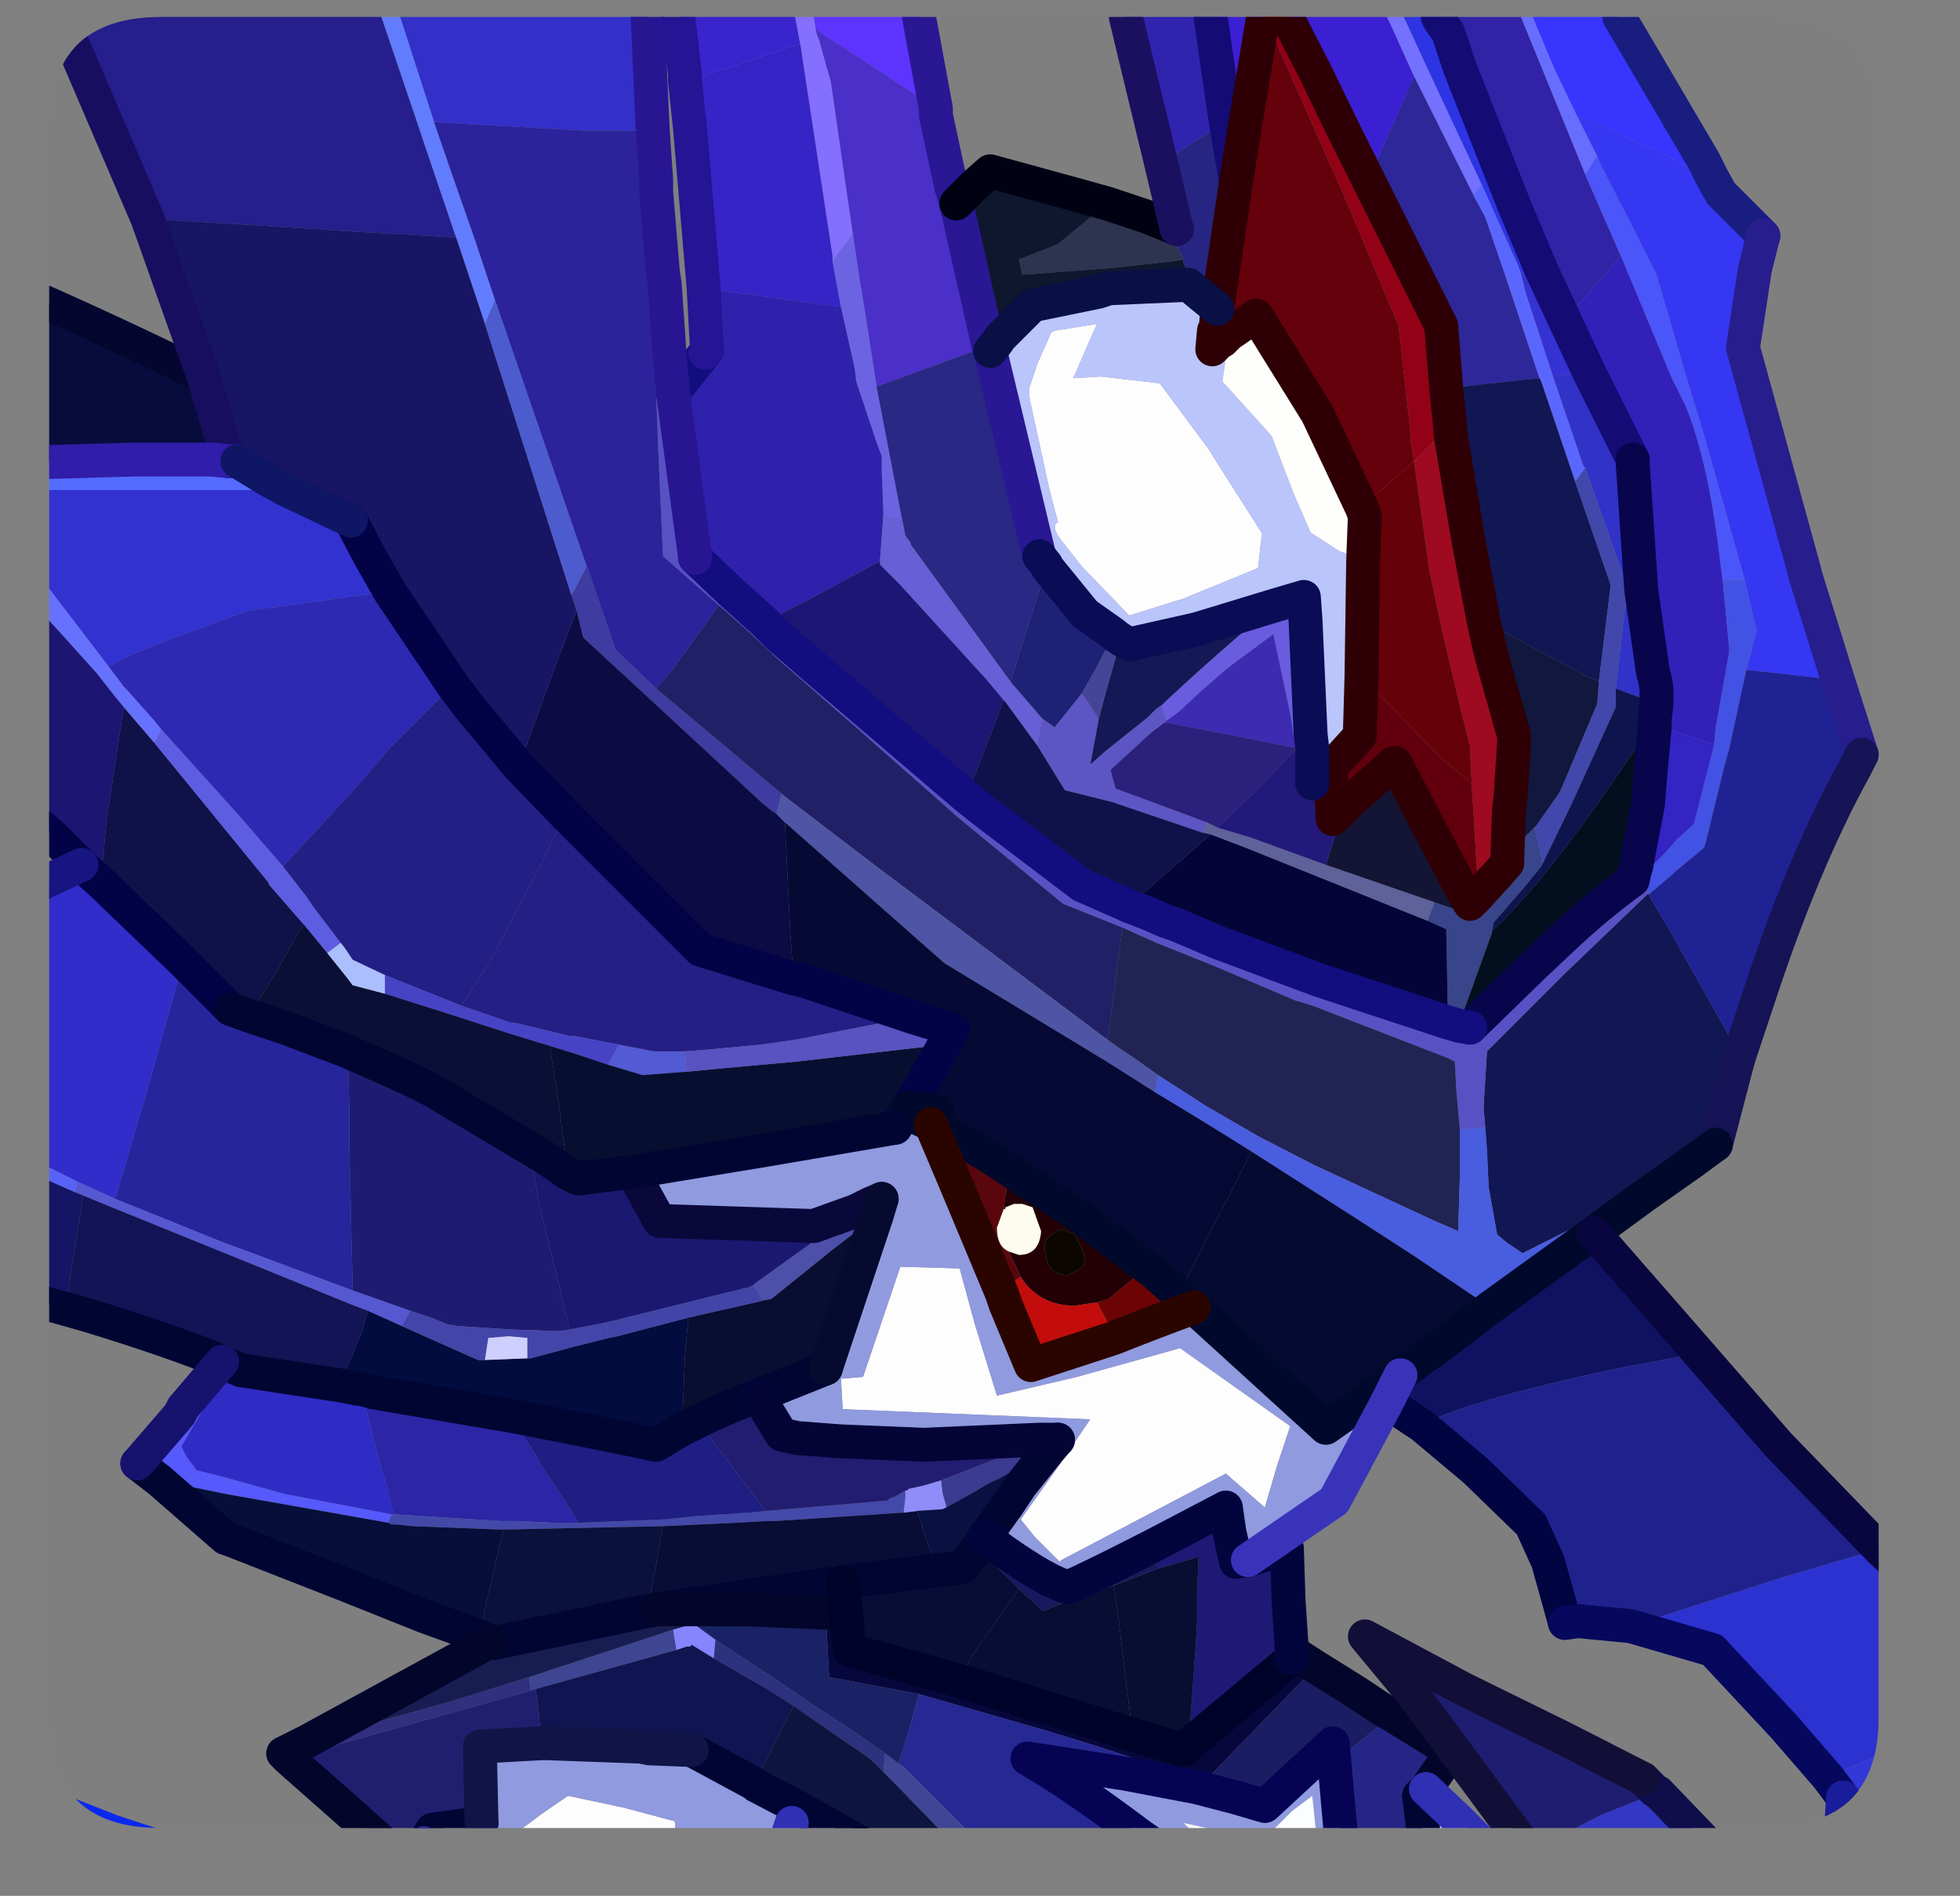 <?xml version="1.0" encoding="UTF-8" standalone="no"?>
<svg xmlns:ffdec="https://www.free-decompiler.com/flash" xmlns:xlink="http://www.w3.org/1999/xlink" ffdec:objectType="frame" height="55.9px" width="57.8px" xmlns="http://www.w3.org/2000/svg">
  <rect width="100%" height="100%" fill="#808080" stroke="none"/>
  <g transform="matrix(1.0, 0.0, 0.0, 1.0, 1.45, 0.5)">
    <clipPath id="clipPath0" transform="matrix(1.0, 0.0, 0.0, 1.0, 0.0, 0.0)">
      <path d="M50.5 0.0 Q53.95 0.0 53.95 3.3 L53.95 50.15 Q53.95 53.4 50.5 53.4 L3.3 53.4 Q0.0 53.4 0.0 50.15 L0.0 3.3 Q0.0 0.0 3.3 0.0 L50.5 0.0" fill="#000000" fill-rule="evenodd" stroke="none"/>
    </clipPath>
    <g clip-path="url(#clipPath0)">
      <use ffdec:characterId="2" height="55.9" transform="matrix(1.0, 0.0, 0.0, 1.0, -1.45, -0.5)" width="57.8" xlink:href="#shape1"/>
    </g>
    <use ffdec:characterId="3" height="53.4" transform="matrix(1.0, 0.0, 0.0, 1.0, 0.0, 0.0)" width="53.95" xlink:href="#shape2"/>
  </g>
  <defs>
    <g id="shape1" transform="matrix(1.0, 0.0, 0.0, 1.0, 1.45, 0.5)">
      <path d="M18.55 54.9 L13.9 54.9 13.9 53.45 14.5 53.0 15.3 52.45 16.95 52.8 18.45 53.2 18.5 53.9 18.55 54.9 M13.35 54.9 L12.1 54.9 12.1 54.65 12.95 54.5 13.15 54.55 13.35 54.9 M31.0 10.6 L32.75 10.8 34.2 12.75 34.35 13.0 35.75 15.2 35.75 15.35 35.65 16.25 33.45 17.15 31.85 17.65 30.45 16.2 29.9 15.5 Q29.5 15.0 29.75 14.9 L29.5 13.95 28.9 11.2 28.9 10.95 29.15 10.2 29.55 9.3 29.65 9.25 30.9 9.05 30.2 10.65 31.0 10.6 M26.85 36.9 L27.3 38.55 27.95 40.65 30.3 40.1 33.35 39.25 36.6 41.55 36.2 42.75 35.85 43.95 34.7 42.95 29.85 45.5 29.8 45.55 29.05 44.8 28.65 44.3 29.75 42.75 30.7 41.35 23.4 41.05 23.35 40.15 24.0 40.1 25.1 36.85 26.85 36.9" fill="#fffeff" fill-rule="evenodd" stroke="none"/>
      <path d="M36.65 48.2 L37.35 48.65 34.0 52.1 Q32.35 51.4 29.3 50.5 L25.65 49.45 23.0 48.95 22.9 47.05 23.25 47.05 23.5 47.05 23.6 48.15 26.8 49.05 27.15 49.15 31.95 50.65 33.45 51.1 33.6 50.95 36.65 48.4 36.65 48.2" fill="#07073d" fill-rule="evenodd" stroke="none"/>
      <path d="M2.2 20.35 L3.1 21.4 6.45 25.5 6.5 25.6 7.5 26.75 6.95 27.7 6.7 28.15 5.9 29.45 5.35 29.25 3.95 27.85 1.5 25.5 1.6 24.7 1.7 23.6 1.75 23.3 2.2 20.35" fill="#101149" fill-rule="evenodd" stroke="none"/>
      <path d="M31.6 18.35 L31.85 18.5 33.85 18.05 36.15 17.35 Q34.45 18.75 32.8 20.3 L32.65 20.4 32.4 20.65 31.15 21.65 30.7 22.05 30.95 20.7 31.15 19.95 31.6 18.35" fill="#141855" fill-rule="evenodd" stroke="none"/>
      <path d="M23.8 35.2 L24.2 35.0 24.55 34.85 24.4 35.35 23.1 36.35 21.3 37.8 21.05 37.85 20.9 37.6 20.75 37.4 20.8 37.35 23.8 35.2" fill="#4c50a9" fill-rule="evenodd" stroke="none"/>
      <path d="M47.45 52.35 L49.9 54.9 44.05 54.9 43.75 54.3 43.65 54.1 45.7 53.05 45.8 53.0 47.45 52.35" fill="#3237c6" fill-rule="evenodd" stroke="none"/>
      <path d="M47.45 52.35 L45.8 53.0 45.7 53.05 43.65 54.1 40.25 49.5 38.8 47.75 41.7 49.3 44.65 50.75 47.0 51.95 47.35 52.3 47.45 52.35" fill="#1f1d71" fill-rule="evenodd" stroke="none"/>
      <path d="M45.55 35.85 L48.65 39.4 46.25 39.85 45.55 40.0 Q41.95 40.8 40.6 41.45 L40.5 41.55 39.45 40.85 39.85 40.05 40.55 39.5 Q40.65 39.45 40.8 39.35 L42.5 38.05 45.55 35.85" fill="#0f1261" fill-rule="evenodd" stroke="none"/>
      <path d="M48.65 39.4 L51.0 42.1 54.0 45.2 53.55 45.3 51.15 46.0 46.65 47.45 45.1 47.3 44.7 47.35 44.2 45.55 43.7 44.45 42.05 42.85 40.5 41.55 40.6 41.45 Q41.95 40.8 45.55 40.0 L46.25 39.85 48.65 39.4" fill="#1f228d" fill-rule="evenodd" stroke="none"/>
      <path d="M54.0 45.2 L55.3 46.4 55.85 46.65 55.85 50.4 54.85 50.85 52.45 51.9 51.15 50.4 49.05 48.15 46.65 47.45 51.15 46.0 53.55 45.3 54.0 45.2" fill="#2c32d0" fill-rule="evenodd" stroke="none"/>
      <path d="M55.85 50.4 L55.85 54.9 52.75 54.9 52.9 52.5 52.45 51.9 54.85 50.85 55.85 50.4" fill="#3238d8" fill-rule="evenodd" stroke="none"/>
      <path d="M40.6 52.25 L41.55 53.15 43.05 54.65 43.1 54.9 40.75 54.9 40.55 53.7 40.4 52.45 40.6 52.25" fill="#c5d1ff" fill-rule="evenodd" stroke="none"/>
      <path d="M39.45 40.85 L37.9 43.75 35.35 45.5 35.0 45.55 34.8 44.65 34.7 43.95 32.6 45.05 Q30.75 46.0 30.05 46.3 29.45 46.15 28.1 45.2 L27.6 44.8 28.25 43.9 28.65 43.3 29.45 42.3 29.75 41.95 29.2 41.95 25.8 42.1 23.35 42.0 22.05 41.9 21.6 41.8 20.9 40.65 22.9 39.85 24.25 35.8 24.4 35.35 24.55 34.85 24.2 35.0 23.8 35.2 22.55 35.65 18.0 35.5 17.2 34.05 21.15 33.4 24.95 32.75 25.25 32.3 26.0 32.65 26.7 34.3 28.1 37.65 28.2 37.95 28.95 39.75 31.25 39.0 31.4 38.95 Q32.4 38.55 33.75 38.05 L37.65 41.6 39.85 40.05 39.45 40.85 M38.2 54.9 L37.5 54.9 37.25 52.45 36.65 52.9 35.8 53.75 34.6 53.5 33.45 53.25 35.2 54.9 34.0 54.9 32.15 53.6 Q30.15 52.1 28.85 51.35 L31.75 51.8 33.85 52.2 35.0 52.5 35.85 52.75 37.85 50.9 37.9 51.45 38.1 53.7 38.1 53.9 38.2 54.9 M25.2 54.9 L21.35 54.9 18.55 54.9 18.5 53.9 18.45 53.2 16.95 52.8 15.3 52.45 14.5 53.0 13.9 53.45 13.9 54.9 13.35 54.9 13.15 54.55 12.95 54.5 12.1 54.65 12.1 54.9 10.85 54.9 10.9 54.75 10.6 54.5 10.95 53.95 11.0 53.95 11.05 53.85 11.3 53.45 12.75 53.25 12.7 51.0 14.5 50.9 14.7 50.9 17.45 51.0 17.7 51.05 18.95 51.1 20.8 52.1 20.85 52.15 22.0 52.75 22.0 52.8 23.0 53.3 23.85 53.8 23.95 53.85 24.3 54.05 24.35 54.1 25.05 54.75 25.2 54.9 M26.85 36.9 L25.1 36.85 24.0 40.1 23.35 40.15 23.4 41.05 30.7 41.35 29.75 42.75 28.65 44.3 29.05 44.8 29.8 45.55 29.85 45.5 34.7 42.95 35.85 43.95 36.2 42.75 36.6 41.55 33.35 39.25 30.3 40.1 27.95 40.65 27.3 38.55 26.85 36.9 M21.35 54.9 L21.8 53.55 21.9 53.25 21.8 53.55 21.35 54.9 M10.9 54.75 L11.05 53.85 10.9 54.75" fill="#909be0" fill-rule="evenodd" stroke="none"/>
      <path d="M14.2 49.35 L14.15 48.95 18.4 47.55 18.5 48.15 14.35 49.3 14.2 49.35" fill="#3e4593" fill-rule="evenodd" stroke="none"/>
      <path d="M7.05 51.35 L6.9 51.2 7.6 50.85 11.9 49.65 14.15 48.95 14.2 49.35 7.05 51.35" fill="#322f80" fill-rule="evenodd" stroke="none"/>
      <path d="M7.6 50.85 L13.0 47.9 13.1 47.95 17.65 47.0 17.95 46.95 18.35 46.95 18.8 46.95 19.3 46.95 19.1 47.45 18.95 47.4 18.4 47.55 14.15 48.95 11.9 49.65 7.6 50.85" fill="#171d51" fill-rule="evenodd" stroke="none"/>
      <path d="M19.65 47.85 L19.1 47.45 19.3 46.95 20.25 46.95 20.5 46.95 22.9 47.05 23.0 48.95 25.65 49.45 25.3 50.7 25.05 51.5 24.65 51.2 23.8 50.6 22.5 49.75 21.55 49.1 19.65 47.85" fill="#192265" fill-rule="evenodd" stroke="none"/>
      <path d="M18.5 48.15 L18.4 47.55 18.95 47.4 19.1 47.45 19.65 47.85 19.6 48.4 18.95 48.0 18.9 48.05 18.8 48.05 18.5 48.15" fill="#8686ff" fill-rule="evenodd" stroke="none"/>
      <path d="M19.6 48.4 L19.65 47.85 21.55 49.1 22.5 49.75 23.8 50.6 24.65 51.2 24.6 51.75 24.2 51.35 23.25 50.7 21.95 49.8 21.25 49.35 19.6 48.4" fill="#2c327e" fill-rule="evenodd" stroke="none"/>
      <path d="M37.35 48.65 L38.55 49.4 39.3 49.9 39.65 50.1 39.55 50.15 38.9 50.65 37.9 51.45 37.85 50.9 35.85 52.75 35.0 52.5 34.0 52.1 37.35 48.65" fill="#1a1d62" fill-rule="evenodd" stroke="none"/>
      <path d="M39.65 50.1 L41.35 51.15 41.05 51.6 40.6 52.25 40.4 52.45 40.55 53.7 39.2 53.65 38.7 53.65 38.1 53.7 37.9 51.45 38.9 50.65 39.55 50.15 39.65 50.1" fill="#252587" fill-rule="evenodd" stroke="none"/>
      <path d="M37.5 54.9 L35.2 54.9 33.45 53.25 34.6 53.5 35.8 53.75 36.65 52.9 37.25 52.45 37.5 54.9" fill="#fcffff" fill-rule="evenodd" stroke="none"/>
      <path d="M40.75 54.9 L38.2 54.9 38.1 53.9 38.1 53.7 38.7 53.65 39.2 53.65 40.55 53.7 40.75 54.9" fill="#302fb7" fill-rule="evenodd" stroke="none"/>
      <path d="M34.0 52.1 L33.85 52.2 31.75 51.8 28.85 51.35 Q30.15 52.1 32.15 53.6 L30.55 54.05 28.4 54.8 27.85 54.25 25.2 51.6 25.05 51.5 25.3 50.7 25.65 49.45 29.3 50.5 Q32.35 51.4 34.0 52.1" fill="#262994" fill-rule="evenodd" stroke="none"/>
      <path d="M34.0 54.9 L28.5 54.9 28.4 54.8 30.55 54.05 32.15 53.6 34.0 54.9" fill="#2f2dbe" fill-rule="evenodd" stroke="none"/>
      <path d="M28.5 54.9 L27.7 54.9 27.55 54.75 26.6 53.8 24.9 52.05 24.6 51.75 24.65 51.2 25.05 51.5 25.2 51.6 27.85 54.25 28.4 54.8 28.5 54.9" fill="#3f4697" fill-rule="evenodd" stroke="none"/>
      <path d="M23.5 47.05 L23.4 46.15 26.2 45.8 26.95 45.7 27.4 45.1 27.8 45.55 28.6 46.35 28.0 47.2 27.3 48.2 26.8 49.05 23.6 48.15 23.5 47.05" fill="#080d35" fill-rule="evenodd" stroke="none"/>
      <path d="M27.6 44.8 L28.1 45.2 Q29.45 46.15 30.05 46.3 30.75 46.0 32.6 45.05 L32.7 45.75 31.4 46.25 30.85 46.4 29.3 47.0 28.6 46.35 27.8 45.55 27.4 45.1 27.6 44.8" fill="#18185e" fill-rule="evenodd" stroke="none"/>
      <path d="M28.6 46.35 L29.3 47.0 30.85 46.4 31.4 46.25 31.55 47.35 31.6 47.8 31.95 50.65 27.15 49.15 26.8 49.05 27.3 48.2 28.0 47.2 28.6 46.35" fill="#080d33" fill-rule="evenodd" stroke="none"/>
      <path d="M35.35 45.5 L36.5 45.15 36.55 46.7 36.65 48.2 36.65 48.4 33.6 50.95 33.8 48.2 33.85 47.4 33.85 47.1 33.85 46.5 33.9 45.4 32.7 45.75 32.6 45.05 34.7 43.95 34.8 44.65 35.0 45.55 35.35 45.5" fill="#1f1875" fill-rule="evenodd" stroke="none"/>
      <path d="M31.4 46.25 L32.7 45.75 33.9 45.4 33.85 46.5 33.85 47.1 33.85 47.4 33.8 48.2 33.6 50.95 33.45 51.1 31.95 50.65 31.6 47.8 31.55 47.35 31.4 46.25" fill="#080e32" fill-rule="evenodd" stroke="none"/>
      <path d="M5.3 13.1 L4.8 13.05 2.5 13.05 -0.95 13.15 -0.95 8.05 Q1.7 9.2 4.55 10.6 L5.3 13.1" fill="#080c3c" fill-rule="evenodd" stroke="none"/>
      <path d="M6.1 54.9 L-0.95 54.9 -0.95 52.4 1.85 53.5 6.1 54.9" fill="#567eff" fill-rule="evenodd" stroke="none"/>
      <path d="M3.25 43.15 L2.6 42.65 3.85 41.2 3.95 41.0 5.1 39.65 5.3 39.75 4.25 41.55 3.9 42.15 4.05 42.45 4.35 42.85 4.55 42.9 5.15 43.05 6.95 43.55 10.1 44.15 10.0 44.4 6.05 43.7 5.2 43.55 3.25 43.15" fill="#5659fc" fill-rule="evenodd" stroke="none"/>
      <path d="M8.6 40.35 L9.1 40.45 9.2 40.45 9.6 42.05 9.95 43.3 10.15 44.15 10.1 44.15 6.95 43.55 5.15 43.05 4.55 42.9 4.35 42.85 4.05 42.45 3.9 42.15 4.25 41.55 5.3 39.75 5.65 39.9 8.6 40.35" fill="#2f2bc6" fill-rule="evenodd" stroke="none"/>
      <path d="M9.2 40.45 L9.55 40.55 13.65 41.25 14.55 42.75 15.4 44.05 15.6 44.4 14.85 44.4 13.8 44.35 13.5 44.35 13.35 44.35 13.3 44.35 10.15 44.15 9.95 43.3 9.6 42.05 9.2 40.45" fill="#2c25a7" fill-rule="evenodd" stroke="none"/>
      <path d="M10.1 44.15 L10.15 44.15 13.3 44.35 13.35 44.35 13.5 44.35 13.8 44.35 14.85 44.4 15.6 44.4 18.15 44.3 19.1 44.2 20.65 44.1 21.15 44.05 24.65 43.75 24.7 43.75 24.85 43.65 24.9 43.65 25.25 43.45 25.25 43.65 25.2 44.1 21.4 44.35 21.1 44.35 20.25 44.4 18.1 44.5 15.75 44.55 13.4 44.6 13.3 44.6 10.7 44.5 10.25 44.45 10.1 44.45 10.0 44.4 10.1 44.15" fill="#4349a9" fill-rule="evenodd" stroke="none"/>
      <path d="M12.7 47.75 L11.05 47.15 8.8 46.25 5.35 44.9 5.2 44.85 3.25 43.15 5.2 43.55 6.05 43.7 10.0 44.4 10.1 44.45 10.25 44.45 10.7 44.5 13.3 44.6 13.4 44.6 12.9 46.7 12.7 47.75" fill="#060f3a" fill-rule="evenodd" stroke="none"/>
      <path d="M20.9 40.65 L21.6 41.8 22.05 41.9 23.35 42.0 25.8 42.1 29.2 41.95 28.1 42.45 26.3 43.15 25.8 43.3 25.35 43.4 25.3 43.45 25.25 43.45 24.9 43.65 24.85 43.65 24.7 43.75 24.65 43.75 21.15 44.05 21.05 43.95 19.2 41.5 19.15 41.4 Q19.85 41.05 20.9 40.65" fill="#221d71" fill-rule="evenodd" stroke="none"/>
      <path d="M13.65 41.25 L15.2 41.55 16.45 41.8 17.9 42.1 18.65 41.65 19.15 41.4 19.2 41.5 21.05 43.95 21.15 44.05 20.65 44.1 19.1 44.2 18.15 44.3 15.6 44.4 15.4 44.05 14.55 42.75 13.65 41.25" fill="#1f1e84" fill-rule="evenodd" stroke="none"/>
      <path d="M13.0 47.9 L12.7 47.75 12.9 46.7 13.4 44.6 15.75 44.55 18.1 44.5 17.85 45.9 17.65 46.95 17.65 47.0 13.1 47.95 13.0 47.9" fill="#0a113b" fill-rule="evenodd" stroke="none"/>
      <path d="M18.1 44.5 L20.25 44.4 21.1 44.35 21.4 44.35 25.2 44.1 25.6 44.05 25.75 44.5 25.75 44.55 26.2 45.8 23.4 46.15 21.35 46.45 17.95 46.95 17.65 47.0 17.65 46.95 17.85 45.9 18.1 44.5" fill="#090c35" fill-rule="evenodd" stroke="none"/>
      <path d="M29.2 41.95 L29.75 41.95 29.45 42.3 28.0 43.1 Q27.65 43.25 27.35 43.45 L26.45 43.95 26.45 43.9 26.35 43.55 26.3 43.15 28.1 42.45 29.2 41.95" fill="#3a3a92" fill-rule="evenodd" stroke="none"/>
      <path d="M25.2 44.1 L25.25 43.65 25.25 43.45 25.3 43.45 25.35 43.4 25.8 43.3 26.3 43.15 26.35 43.55 26.45 43.9 26.45 43.95 26.35 44.0 25.6 44.05 25.2 44.1" fill="#908ef9" fill-rule="evenodd" stroke="none"/>
      <path d="M29.45 42.3 L28.65 43.3 28.25 43.9 27.6 44.8 27.4 45.1 26.95 45.7 26.2 45.8 25.75 44.55 25.75 44.5 25.6 44.05 26.35 44.0 26.45 43.95 27.35 43.45 Q27.65 43.25 28.0 43.1 L29.45 42.3" fill="#091142" fill-rule="evenodd" stroke="none"/>
      <path d="M14.35 49.3 L18.5 48.15 18.8 48.05 18.9 48.05 18.95 48.0 19.6 48.4 21.25 49.35 21.95 49.8 21.3 51.1 20.8 52.1 18.95 51.1 17.7 51.05 17.45 51.0 14.7 50.9 14.5 50.9 14.45 50.1 14.35 49.3" fill="#101451" fill-rule="evenodd" stroke="none"/>
      <path d="M10.6 54.5 L8.75 52.85 7.05 51.35 14.2 49.35 14.35 49.3 14.45 50.1 14.5 50.9 12.7 51.0 12.75 53.25 11.3 53.45 11.05 53.85 11.0 53.95 10.95 53.95 10.6 54.5" fill="#201f6f" fill-rule="evenodd" stroke="none"/>
      <path d="M27.7 54.9 L25.2 54.9 25.05 54.75 24.35 54.1 24.3 54.05 23.95 53.85 23.85 53.8 23.0 53.3 22.0 52.75 20.85 52.15 20.8 52.1 21.3 51.1 21.95 49.8 23.25 50.7 24.2 51.35 24.6 51.75 24.9 52.05 26.6 53.8 27.55 54.75 27.7 54.9" fill="#0d143e" fill-rule="evenodd" stroke="none"/>
      <path d="M-0.95 33.45 L-0.95 26.55 0.5 25.45 1.05 25.1 1.5 25.5 3.95 27.85 2.95 31.45 1.95 34.85 0.85 34.35 -0.95 33.45" fill="#312dcc" fill-rule="evenodd" stroke="none"/>
      <path d="M15.3 34.1 L15.6 34.25 17.2 34.05 18.0 35.5 22.55 35.65 23.8 35.2 20.8 37.35 20.75 37.4 20.65 37.45 16.4 38.5 15.35 38.7 14.45 35.0 14.3 34.15 14.15 33.35 14.65 33.65 15.3 34.1" fill="#1b1871" fill-rule="evenodd" stroke="none"/>
      <path d="M8.8 30.5 L10.6 31.3 11.3 31.65 14.15 33.35 14.3 34.15 14.45 35.0 15.35 38.7 15.05 38.75 13.6 38.7 12.05 38.6 11.75 38.55 11.25 38.35 10.65 38.15 8.95 37.55 8.85 33.2 8.85 32.1 8.8 30.5" fill="#1e1b72" fill-rule="evenodd" stroke="none"/>
      <path d="M3.95 27.85 L5.35 29.25 5.9 29.45 6.95 29.8 8.8 30.5 8.85 32.1 8.85 33.2 8.95 37.55 5.05 36.1 1.95 34.85 2.95 31.45 3.95 27.85" fill="#26259d" fill-rule="evenodd" stroke="none"/>
      <path d="M-0.95 33.9 L-0.95 33.45 0.85 34.35 0.75 34.65 -0.95 33.9" fill="#5763f7" fill-rule="evenodd" stroke="none"/>
      <path d="M8.95 37.55 L10.65 38.15 10.4 38.6 9.4 38.15 9.0 38.0 3.7 35.85 1.85 35.1 1.0 34.75 0.75 34.65 0.85 34.35 1.95 34.85 5.05 36.1 8.95 37.55" fill="#5658d3" fill-rule="evenodd" stroke="none"/>
      <path d="M0.5 38.1 L-0.95 37.7 -0.95 33.9 0.75 34.65 1.0 34.75 0.65 36.95 0.5 38.1" fill="#141565" fill-rule="evenodd" stroke="none"/>
      <path d="M5.1 39.65 Q3.65 39.05 1.2 38.3 L0.5 38.1 0.65 36.95 1.0 34.75 1.85 35.1 3.7 35.85 9.0 38.0 9.4 38.15 9.2 38.85 9.05 39.15 8.95 39.45 8.7 40.0 8.6 40.35 5.65 39.9 5.3 39.75 5.1 39.65" fill="#131455" fill-rule="evenodd" stroke="none"/>
      <path d="M9.4 38.15 L10.4 38.6 10.85 38.8 12.65 39.6 12.85 39.6 14.1 39.55 14.2 39.55 15.5 39.2 16.5 38.95 16.75 38.9 18.85 38.35 18.8 38.9 18.75 39.45 18.7 40.75 18.65 41.65 17.9 42.1 16.45 41.8 15.2 41.55 13.65 41.25 9.55 40.55 9.2 40.45 9.1 40.45 8.6 40.35 8.7 40.0 8.95 39.45 9.05 39.15 9.2 38.85 9.4 38.15" fill="#020c3f" fill-rule="evenodd" stroke="none"/>
      <path d="M24.4 35.35 L24.25 35.8 22.9 39.85 20.9 40.65 Q19.85 41.05 19.15 41.4 L18.65 41.65 18.7 40.75 18.75 39.45 18.8 38.9 18.85 38.35 21.05 37.85 21.3 37.8 23.1 36.35 24.4 35.35" fill="#090d32" fill-rule="evenodd" stroke="none"/>
      <path d="M18.85 38.35 L16.75 38.9 16.5 38.95 16.5 38.9 16.4 38.5 20.65 37.45 20.75 37.4 20.9 37.6 21.05 37.85 18.85 38.35" fill="#4244a9" fill-rule="evenodd" stroke="none"/>
      <path d="M10.65 38.15 L11.25 38.35 11.75 38.55 12.05 38.6 13.6 38.7 15.05 38.75 15.35 38.7 16.4 38.5 16.5 38.9 16.5 38.95 15.5 39.2 14.2 39.55 14.1 39.55 14.1 38.95 13.55 38.9 12.95 38.95 12.85 39.6 12.65 39.6 10.85 38.8 10.4 38.6 10.65 38.15" fill="#4345aa" fill-rule="evenodd" stroke="none"/>
      <path d="M14.1 39.55 L12.85 39.6 12.95 38.95 13.55 38.9 14.1 38.95 14.1 39.55" fill="#cfd0ff" fill-rule="evenodd" stroke="none"/>
      <path d="M-0.95 26.55 L-0.95 25.9 0.95 25.0 1.05 25.1 0.5 25.45 -0.95 26.55" fill="#5550ea" fill-rule="evenodd" stroke="none"/>
      <path d="M30.55 36.55 L30.25 35.9 29.9 35.75 29.7 35.8 29.5 35.95 Q29.35 36.05 29.35 36.3 L29.45 36.75 Q29.6 37.1 30.05 37.1 L30.5 36.85 30.55 36.55 M32.35 36.85 L32.2 37.0 31.25 37.8 30.9 37.9 30.25 38.0 Q29.3 38.0 28.75 37.3 L28.65 37.15 28.3 36.4 28.6 36.5 Q29.2 36.5 29.25 35.8 L29.0 35.1 28.7 35.0 28.55 35.0 28.45 35.0 28.2 35.1 28.2 35.15 28.15 35.15 Q28.2 34.5 28.4 34.05 L30.3 35.3 32.35 36.85" fill="#230006" fill-rule="evenodd" stroke="none"/>
      <path d="M33.3 37.65 L33.75 38.05 Q32.4 38.55 31.4 38.95 L31.35 38.75 30.9 37.9 31.25 37.8 32.2 37.0 32.35 36.85 32.55 37.0 33.3 37.65" fill="#6c0405" fill-rule="evenodd" stroke="none"/>
      <path d="M30.55 36.55 L30.5 36.85 30.05 37.1 Q29.6 37.1 29.45 36.75 L29.35 36.3 Q29.35 36.05 29.5 35.95 L29.7 35.8 29.9 35.75 30.25 35.9 30.55 36.55" fill="#0b0700" fill-rule="evenodd" stroke="none"/>
      <path d="M28.4 34.05 Q28.2 34.5 28.15 35.15 L27.95 35.7 Q27.95 36.25 28.3 36.4 L28.65 37.15 28.5 37.25 28.1 37.65 26.7 34.3 26.0 32.65 Q27.15 33.2 28.4 34.05" fill="#59070d" fill-rule="evenodd" stroke="none"/>
      <path d="M28.15 35.15 L28.2 35.15 28.2 35.1 28.45 35.0 28.55 35.0 28.7 35.0 29.0 35.1 29.25 35.8 Q29.2 36.5 28.6 36.5 L28.3 36.4 Q27.95 36.25 27.95 35.7 L28.15 35.15" fill="#fffdef" fill-rule="evenodd" stroke="none"/>
      <path d="M28.65 37.15 L28.75 37.3 Q29.3 38.0 30.25 38.0 L30.9 37.9 31.35 38.75 31.4 38.95 31.25 39.0 28.95 39.75 28.2 37.95 28.1 37.65 28.5 37.25 28.65 37.15" fill="#c30d0c" fill-rule="evenodd" stroke="none"/>
      <path d="M2.9 5.95 L0.35 0.0 9.8 0.0 10.85 3.1 11.05 3.7 12.0 6.5 8.5 6.3 7.85 6.25 2.9 5.95" fill="#261e8d" fill-rule="evenodd" stroke="none"/>
      <path d="M10.35 0.0 L17.65 0.0 17.75 2.25 17.8 3.35 17.55 3.35 15.75 3.35 11.35 3.1 10.35 0.0" fill="#332fca" fill-rule="evenodd" stroke="none"/>
      <path d="M9.8 0.0 L10.35 0.0 11.35 3.1 11.85 4.55 12.55 6.55 13.15 8.35 12.85 9.05 12.0 6.5 11.05 3.7 10.85 3.1 9.8 0.0" fill="#617cff" fill-rule="evenodd" stroke="none"/>
      <path d="M18.75 1.9 L18.75 1.7 18.55 0.0 22.0 0.0 22.15 0.8 Q21.45 1.0 20.5 1.35 L18.75 1.9" fill="#3a24ce" fill-rule="evenodd" stroke="none"/>
      <path d="M43.4 0.0 L43.75 0.0 44.4 1.55 45.05 2.9 45.65 4.1 45.3 4.65 43.4 0.0" fill="#676dff" fill-rule="evenodd" stroke="none"/>
      <path d="M22.55 0.0 L25.65 0.0 26.15 2.7 24.65 1.7 22.95 0.6 22.6 0.35 22.55 0.0" fill="#5d33ff" fill-rule="evenodd" stroke="none"/>
      <path d="M22.0 0.0 L22.55 0.0 22.6 0.35 22.65 0.55 22.7 0.65 22.85 1.2 23.05 1.9 23.7 6.4 23.1 7.2 23.1 7.05 22.15 0.8 22.0 0.0" fill="#856fff" fill-rule="evenodd" stroke="none"/>
      <path d="M32.8 4.35 L32.05 1.25 31.75 0.0 34.25 0.0 34.7 3.1 Q33.75 3.65 32.8 4.35" fill="#3023af" fill-rule="evenodd" stroke="none"/>
      <path d="M34.25 0.0 L35.8 0.0 35.35 2.7 35.0 4.85 34.7 3.1 34.25 0.0 M36.5 0.0 L39.45 0.0 39.55 0.2 40.25 1.75 38.9 4.8 38.15 3.3 37.3 1.55 36.5 0.0" fill="#3b1fd3" fill-rule="evenodd" stroke="none"/>
      <path d="M39.45 0.0 L39.95 0.0 40.5 1.2 42.25 4.95 42.0 5.25 41.95 5.15 40.25 1.75 39.55 0.2 39.45 0.0" fill="#7371ff" fill-rule="evenodd" stroke="none"/>
      <path d="M35.85 0.0 L36.5 0.0 37.3 1.55 38.15 3.3 38.9 4.8 41.05 9.1 41.2 10.95 41.35 12.45 40.9 12.45 40.25 13.1 40.15 12.5 40.15 12.3 39.8 9.15 39.75 9.0 38.2 5.3 35.85 0.0" fill="#930116" fill-rule="evenodd" stroke="none"/>
      <path d="M39.95 0.0 L40.95 0.0 41.0 0.1 41.25 0.45 41.6 1.5 43.2 5.55 44.0 7.45 43.4 7.55 43.3 7.3 42.25 4.95 40.5 1.2 39.95 0.0" fill="#2d34e5" fill-rule="evenodd" stroke="none"/>
      <path d="M43.75 0.0 L46.3 0.0 46.95 1.1 48.8 4.25 49.05 4.75 48.1 4.3 47.65 4.05 45.05 2.9 44.4 1.55 43.75 0.0" fill="#3735ff" fill-rule="evenodd" stroke="none"/>
      <path d="M40.95 0.0 L43.4 0.0 45.3 4.65 46.35 7.05 44.7 8.95 44.0 7.45 43.2 5.55 41.6 1.5 41.25 0.45 41.0 0.1 40.95 0.0" fill="#3222a7" fill-rule="evenodd" stroke="none"/>
      <path d="M49.05 4.75 L49.3 5.2 50.55 6.45 50.3 7.45 49.95 9.75 51.75 16.3 51.8 16.5 52.75 19.55 50.05 19.25 50.35 18.1 50.0 16.6 48.85 12.5 48.2 10.35 47.4 7.6 46.85 6.5 45.75 4.35 45.65 4.1 45.05 2.9 47.65 4.05 48.1 4.3 49.05 4.75" fill="#3637f3" fill-rule="evenodd" stroke="none"/>
      <path d="M45.65 4.1 L45.75 4.35 46.85 6.5 47.4 7.6 48.2 10.35 48.85 12.5 50.0 16.6 49.7 16.6 49.35 16.6 49.3 16.25 Q48.95 13.15 48.25 11.45 L47.9 10.75 47.85 10.65 46.35 7.05 45.3 4.65 45.65 4.1" fill="#4a56fa" fill-rule="evenodd" stroke="none"/>
      <path d="M40.25 1.75 L41.95 5.15 42.0 5.25 42.35 5.9 42.95 7.65 43.95 10.65 43.45 10.7 41.2 10.95 41.05 9.1 38.9 4.8 40.25 1.75" fill="#2e279b" fill-rule="evenodd" stroke="none"/>
      <path d="M42.0 5.25 L42.25 4.95 43.3 7.3 43.4 7.55 43.55 8.15 44.35 10.6 45.25 13.25 45.3 13.3 45.0 13.7 44.0 10.75 43.95 10.65 42.95 7.65 42.35 5.9 42.0 5.25" fill="#5a67ff" fill-rule="evenodd" stroke="none"/>
      <path d="M44.35 10.6 L43.55 8.15 43.4 7.55 44.0 7.45 44.7 8.95 45.4 10.45 44.35 10.6" fill="#3432d3" fill-rule="evenodd" stroke="none"/>
      <path d="M49.85 30.6 L49.75 30.95 49.15 33.25 48.4 33.8 47.1 34.5 45.25 35.55 43.45 36.45 43.0 36.15 42.7 35.9 42.45 34.5 42.4 33.4 42.35 32.75 42.3 32.15 42.4 30.5 42.45 30.45 44.7 28.2 47.1 25.9 47.15 25.85 47.8 26.95 49.85 30.6 M41.2 10.95 L43.45 10.7 43.95 10.65 44.0 10.75 45.0 13.7 46.05 16.75 45.7 19.6 45.25 19.4 42.75 18.05 42.3 17.8 41.85 15.4 41.4 12.75 41.35 12.45 41.2 10.95" fill="#111753" fill-rule="evenodd" stroke="none"/>
      <path d="M44.35 10.6 L45.4 10.45 46.7 13.05 46.7 13.2 46.95 16.9 47.3 19.35 47.35 19.5 47.4 19.8 47.4 20.25 46.2 19.8 46.4 18.05 46.55 16.85 45.3 13.3 45.25 13.25 44.35 10.6" fill="#3132c8" fill-rule="evenodd" stroke="none"/>
      <path d="M44.7 8.95 L46.35 7.05 47.85 10.65 47.9 10.75 48.25 11.45 Q48.95 13.15 49.3 16.25 L49.35 16.6 49.5 18.15 49.55 18.7 49.45 19.25 49.15 20.95 49.1 21.45 48.2 21.15 47.35 20.9 47.35 20.7 47.4 20.25 47.4 19.8 47.35 19.5 47.3 19.35 46.95 16.9 46.7 13.2 46.7 13.05 45.4 10.45 44.7 8.95" fill="#3320ba" fill-rule="evenodd" stroke="none"/>
      <path d="M45.7 19.6 L46.05 16.75 45.0 13.7 45.3 13.3 46.55 16.85 46.4 18.05 46.2 19.8 46.2 20.35 44.9 23.2 44.05 24.95 43.8 23.9 43.85 23.85 44.55 22.85 45.65 20.25 45.7 19.6" fill="#4247ad" fill-rule="evenodd" stroke="none"/>
      <path d="M50.0 16.6 L50.35 18.1 50.05 19.25 49.55 21.55 49.4 22.1 48.85 24.35 48.8 24.5 47.95 25.2 47.85 25.3 47.2 25.85 47.1 25.6 46.95 25.35 47.65 24.65 48.0 24.25 48.5 23.8 49.1 21.45 49.15 20.95 49.45 19.25 49.55 18.7 49.5 18.15 49.35 16.6 49.7 16.6 50.0 16.6" fill="#4252e5" fill-rule="evenodd" stroke="none"/>
      <path d="M41.35 12.45 L41.4 12.75 41.85 15.4 42.3 17.8 42.5 18.7 42.65 19.25 43.2 21.2 43.2 21.4 43.1 22.95 43.05 23.4 43.0 24.8 43.0 24.95 42.65 25.35 42.55 25.45 42.15 25.9 41.95 22.6 41.9 21.5 41.6 20.3 41.1 18.2 40.7 16.3 40.25 13.1 40.9 12.45 41.35 12.45" fill="#9f0a20" fill-rule="evenodd" stroke="none"/>
      <path d="M42.3 17.8 L42.75 18.05 45.25 19.4 45.7 19.6 45.65 20.25 44.55 22.85 43.85 23.85 43.8 23.9 43.55 24.15 43.0 24.8 43.05 23.4 43.1 22.95 43.2 21.4 43.2 21.2 42.65 19.25 42.5 18.7 42.3 17.8" fill="#12173d" fill-rule="evenodd" stroke="none"/>
      <path d="M40.25 13.1 L40.7 16.3 41.1 18.2 41.6 20.3 41.9 21.5 41.95 22.6 41.1 21.9 38.7 19.45 38.75 16.0 38.8 14.7 38.7 14.45 40.25 13.1" fill="#650109" fill-rule="evenodd" stroke="none"/>
      <path d="M41.95 22.6 L42.15 25.9 41.9 26.15 41.75 25.9 40.85 24.2 39.7 22.0 39.65 22.0 39.6 22.05 38.4 23.1 38.15 23.35 37.85 23.65 37.8 22.5 37.8 22.1 37.85 22.05 38.15 21.75 38.65 21.2 38.7 19.45 41.1 21.9 41.95 22.6" fill="#61000c" fill-rule="evenodd" stroke="none"/>
      <path d="M42.15 25.9 L42.55 25.45 42.65 25.35 43.0 24.95 43.0 24.8 43.55 24.15 43.8 23.9 44.05 24.95 44.0 25.05 43.55 25.6 42.6 26.7 42.55 26.95 42.55 27.0 42.35 27.55 41.7 29.35 41.6 29.75 41.25 29.65 41.2 26.9 40.65 26.65 40.85 26.1 41.7 26.4 41.75 25.9 41.9 26.15 42.15 25.9" fill="#38458b" fill-rule="evenodd" stroke="none"/>
      <path d="M47.35 20.9 L48.2 21.15 49.1 21.45 48.5 23.8 48.0 24.25 47.65 24.65 46.95 25.35 46.8 25.05 47.15 23.2 47.2 22.55 47.35 20.9" fill="#3424c5" fill-rule="evenodd" stroke="none"/>
      <path d="M52.75 19.55 L53.45 21.75 53.25 22.15 Q51.7 24.95 50.35 29.1 L49.85 30.6 47.8 26.95 47.15 25.85 47.2 25.85 47.85 25.3 47.95 25.2 48.8 24.5 48.85 24.35 49.4 22.1 49.55 21.55 50.05 19.25 52.75 19.55" fill="#1f2293" fill-rule="evenodd" stroke="none"/>
      <path d="M47.4 20.25 L47.35 20.7 Q44.4 25.25 42.55 26.95 L42.6 26.7 43.55 25.6 44.0 25.05 44.05 24.95 44.9 23.2 46.2 20.35 46.2 19.8 47.4 20.25" fill="#0e144e" fill-rule="evenodd" stroke="none"/>
      <path d="M47.35 20.7 L47.35 20.9 47.2 22.55 47.15 23.2 46.8 25.05 46.75 25.2 46.7 25.45 Q45.6 26.25 44.6 27.2 L43.75 28.0 41.9 29.8 41.6 29.75 41.7 29.35 42.35 27.55 42.55 27.0 42.55 26.95 Q44.4 25.25 47.35 20.7" fill="#030f1f" fill-rule="evenodd" stroke="none"/>
      <path d="M17.9 4.8 L17.9 5.15 18.1 7.55 18.15 7.85 18.3 10.0 18.4 11.1 19.05 15.95 20.1 16.95 21.1 17.85 21.5 18.25 22.6 19.2 27.05 23.0 27.55 23.4 30.45 25.6 31.7 26.15 31.8 26.2 32.45 26.45 32.9 26.65 33.2 26.75 34.5 27.3 37.45 28.4 41.25 29.65 41.6 29.75 41.9 29.8 43.75 28.0 44.6 27.2 Q45.6 26.25 46.7 25.45 L46.75 25.2 46.8 25.05 46.95 25.35 47.1 25.6 47.2 25.85 47.15 25.85 47.1 25.9 44.7 28.2 42.45 30.45 42.4 30.5 42.3 32.15 42.35 32.75 41.6 32.8 41.5 31.7 41.45 30.8 41.25 30.7 37.25 29.15 36.75 29.0 34.4 28.0 32.65 27.3 31.65 26.85 29.9 26.15 26.8 23.6 23.8 20.95 21.45 18.9 20.6 18.1 19.75 17.35 18.1 15.9 17.95 12.5 17.9 11.1 17.8 7.8 17.8 7.05 17.9 4.8" fill="#5851c5" fill-rule="evenodd" stroke="none"/>
      <path d="M41.25 29.65 L37.45 28.4 34.5 27.3 33.2 26.75 32.9 26.65 32.45 26.45 31.8 26.2 32.25 25.85 34.25 24.1 35.3 24.5 40.65 26.65 41.2 26.9 41.25 29.65" fill="#040438" fill-rule="evenodd" stroke="none"/>
      <path d="M37.65 25.0 L40.85 26.1 40.65 26.65 35.3 24.5 34.25 24.1 34.0 24.05 34.15 23.75 34.45 23.9 35.45 24.2 37.65 25.0" fill="#5f619c" fill-rule="evenodd" stroke="none"/>
      <path d="M41.75 25.9 L41.7 26.4 40.85 26.1 37.65 25.0 38.15 23.4 38.15 23.35 38.4 23.1 39.6 22.05 39.65 22.0 39.7 22.0 40.85 24.2 41.75 25.9" fill="#141534" fill-rule="evenodd" stroke="none"/>
      <path d="M31.65 26.85 L32.65 27.3 34.4 28.0 36.75 29.0 37.25 29.15 41.25 30.7 41.45 30.8 41.5 31.7 41.6 32.8 41.6 33.75 41.6 34.25 41.55 35.8 40.75 35.45 37.3 33.85 35.65 33.0 34.1 32.1 32.7 31.2 32.0 30.7 31.55 30.4 31.2 30.15 31.25 29.95 31.45 28.35 31.65 26.85" fill="#212354" fill-rule="evenodd" stroke="none"/>
      <path d="M48.4 33.8 L47.05 34.75 45.55 35.85 42.5 38.05 40.2 36.5 38.5 35.4 35.45 33.45 Q34.1 32.6 32.6 31.7 L32.7 31.2 34.1 32.1 35.65 33.0 37.3 33.85 40.75 35.45 41.55 35.8 41.6 34.25 41.6 33.75 41.6 32.8 42.35 32.75 42.4 33.4 42.45 34.5 42.7 35.9 43.0 36.15 43.45 36.45 45.25 35.55 47.1 34.5 48.4 33.8" fill="#495de0" fill-rule="evenodd" stroke="none"/>
      <path d="M42.5 38.05 L40.8 39.35 Q40.65 39.45 40.55 39.5 L39.85 40.05 37.65 41.6 33.75 38.05 33.3 37.65 33.85 36.6 34.3 35.7 34.8 34.75 35.45 33.45 38.5 35.4 40.2 36.5 42.5 38.05" fill="#050a30" fill-rule="evenodd" stroke="none"/>
      <path d="M35.8 0.0 L35.85 0.0 38.2 5.3 39.75 9.0 39.8 9.15 40.15 12.3 40.15 12.5 40.25 13.1 38.7 14.45 37.4 11.7 35.6 8.8 34.95 9.25 34.8 9.35 34.6 9.55 34.55 9.55 34.3 9.8 34.35 9.25 34.4 9.2 34.45 8.6 35.0 4.85 35.35 2.7 35.8 0.0" fill="#65010b" fill-rule="evenodd" stroke="none"/>
      <path d="M32.9 6.1 L33.25 6.25 32.8 4.35 Q33.75 3.65 34.7 3.1 L35.0 4.85 34.45 8.6 33.9 8.15 33.45 7.25 33.45 7.15 32.9 6.1" fill="#262583" fill-rule="evenodd" stroke="none"/>
      <path d="M31.2 5.5 L32.4 5.9 32.9 6.1 33.45 7.15 33.15 7.2 31.35 7.4 28.7 7.6 28.6 7.15 29.75 6.7 31.2 5.5" fill="#2e3350" fill-rule="evenodd" stroke="none"/>
      <path d="M26.75 5.5 L27.35 4.9 27.75 4.55 30.3 5.25 31.2 5.5 29.75 6.7 28.6 7.15 28.7 7.6 31.35 7.4 33.15 7.2 33.45 7.15 33.45 7.25 33.9 8.15 33.6 7.9 33.55 7.9 31.25 8.0 30.95 8.1 29.0 8.5 28.05 9.45 27.95 9.6 27.75 9.85 27.7 9.7 26.75 5.5" fill="#0f172e" fill-rule="evenodd" stroke="none"/>
      <path d="M38.75 16.0 L38.7 19.45 38.65 21.2 38.15 21.75 37.85 22.05 37.8 22.1 37.3 22.6 37.25 22.6 37.25 22.25 37.25 21.6 37.2 21.15 37.05 17.8 37.0 17.1 36.15 17.35 33.85 18.05 31.85 18.5 31.6 18.35 31.45 18.25 31.4 18.2 30.55 17.6 29.45 16.25 29.4 16.15 29.2 15.9 27.75 9.85 27.95 9.6 28.05 9.45 29.0 8.5 30.95 8.1 31.25 8.0 33.55 7.9 33.6 7.9 33.9 8.15 34.45 8.6 34.4 9.2 34.35 9.25 34.3 9.8 34.55 9.55 34.6 9.55 34.8 9.35 34.6 10.75 36.05 12.35 36.7 14.05 37.2 15.2 38.05 15.75 38.75 16.0 M31.0 10.6 L30.2 10.65 30.9 9.05 29.65 9.25 29.55 9.3 29.15 10.2 28.9 10.95 28.9 11.2 29.5 13.95 29.75 14.9 Q29.5 15.0 29.9 15.5 L30.45 16.2 31.85 17.65 33.45 17.15 35.65 16.25 35.75 15.35 35.75 15.2 34.35 13.0 34.2 12.75 32.75 10.8 31.0 10.6" fill="#bbc6fc" fill-rule="evenodd" stroke="none"/>
      <path d="M38.7 14.45 L38.8 14.7 38.75 16.0 38.05 15.75 37.2 15.2 36.7 14.05 36.05 12.35 34.6 10.75 34.8 9.35 34.95 9.25 35.6 8.8 37.4 11.7 38.7 14.45" fill="#fffffd" fill-rule="evenodd" stroke="none"/>
      <path d="M26.15 2.7 L26.15 2.9 26.6 5.0 26.75 5.5 27.7 9.7 26.45 10.15 24.4 10.9 24.05 8.65 23.9 7.75 23.7 6.4 23.05 1.9 22.85 1.2 22.7 0.65 22.65 0.55 22.6 0.35 22.95 0.6 24.65 1.7 26.15 2.7" fill="#4a30c9" fill-rule="evenodd" stroke="none"/>
      <path d="M19.3 8.0 L18.9 3.3 18.75 1.9 20.5 1.35 Q21.45 1.0 22.15 0.8 L23.1 7.05 23.1 7.2 23.35 8.55 20.75 8.2 19.3 8.0" fill="#3624c8" fill-rule="evenodd" stroke="none"/>
      <path d="M23.7 6.4 L23.9 7.75 24.05 8.65 24.4 10.9 25.15 14.8 24.6 14.7 24.6 14.65 24.55 13.35 24.55 12.95 24.4 12.55 23.9 11.05 23.8 10.75 23.75 10.35 23.35 8.55 23.1 7.2 23.7 6.4" fill="#6c63e4" fill-rule="evenodd" stroke="none"/>
      <path d="M18.4 11.1 L18.55 10.9 19.35 9.9 19.4 9.85 19.3 8.0 20.75 8.2 23.35 8.55 23.75 10.35 23.8 10.75 23.9 11.05 24.4 12.55 24.55 12.95 24.55 13.35 24.6 14.65 24.6 14.7 24.5 16.05 Q23.65 16.5 22.55 17.1 L21.1 17.85 20.1 16.95 19.05 15.95 18.4 11.1" fill="#2f21ac" fill-rule="evenodd" stroke="none"/>
      <path d="M24.4 10.9 L26.45 10.15 27.7 9.7 27.75 9.85 29.2 15.9 29.4 16.15 29.45 16.25 29.25 16.75 28.35 19.6 25.4 15.55 25.4 15.5 25.25 15.3 25.15 14.8 24.4 10.9" fill="#292885" fill-rule="evenodd" stroke="none"/>
      <path d="M24.6 14.7 L25.15 14.8 25.25 15.3 25.4 15.5 25.4 15.55 28.35 19.6 29.3 20.7 29.2 21.1 29.15 21.5 28.2 20.2 28.15 20.15 27.65 19.55 25.1 16.75 24.5 16.15 24.5 16.05 24.6 14.7" fill="#675fd6" fill-rule="evenodd" stroke="none"/>
      <path d="M29.45 16.25 L30.55 17.6 31.4 18.2 30.85 19.25 30.45 19.95 29.65 20.95 29.3 20.7 28.35 19.6 29.25 16.75 29.45 16.25" fill="#1d2276" fill-rule="evenodd" stroke="none"/>
      <path d="M27.05 23.0 L22.6 19.2 21.5 18.25 21.1 17.85 22.55 17.1 Q23.65 16.5 24.5 16.05 L24.5 16.15 25.1 16.75 27.65 19.55 28.15 20.15 27.05 23.0" fill="#1d1675" fill-rule="evenodd" stroke="none"/>
      <path d="M21.45 23.5 L21.3 23.4 21.05 23.2 17.7 20.1 15.75 18.3 15.55 17.5 15.4 17.05 15.85 16.2 15.95 16.45 16.7 18.65 17.9 19.8 21.6 22.9 21.45 23.5" fill="#3e3ca1" fill-rule="evenodd" stroke="none"/>
      <path d="M15.55 17.5 L15.75 18.3 17.7 20.1 21.05 23.2 21.3 23.4 21.45 23.5 21.7 23.75 21.85 26.9 21.95 28.35 19.2 27.5 15.2 23.5 13.85 22.1 14.85 19.35 15.55 17.5" fill="#0c0b44" fill-rule="evenodd" stroke="none"/>
      <path d="M21.6 22.9 L17.9 19.8 18.45 19.15 19.75 17.35 20.6 18.1 21.45 18.9 23.8 20.95 26.8 23.6 29.9 26.15 31.65 26.85 31.45 28.35 31.25 29.95 31.2 30.15 24.4 25.05 21.65 22.95 21.6 22.9" fill="#212066" fill-rule="evenodd" stroke="none"/>
      <path d="M21.45 23.5 L21.6 22.9 21.65 22.95 24.4 25.05 31.2 30.15 31.55 30.4 32.0 30.7 32.7 31.2 32.6 31.7 31.5 31.0 31.1 30.75 26.4 27.9 21.7 23.75 21.45 23.5" fill="#4e55a5" fill-rule="evenodd" stroke="none"/>
      <path d="M29.15 21.5 L29.2 21.1 29.3 20.7 29.65 20.95 30.45 19.95 30.6 20.15 30.95 20.7 30.7 22.05 31.15 21.65 32.4 20.65 32.65 20.4 32.8 20.3 32.95 20.75 32.9 20.8 32.5 21.1 31.3 22.2 31.35 22.4 31.45 22.75 34.15 23.75 34.0 24.05 31.35 23.15 29.95 22.8 29.15 21.5" fill="#5d55c5" fill-rule="evenodd" stroke="none"/>
      <path d="M31.8 26.2 L31.7 26.15 30.45 25.6 27.55 23.4 27.05 23.0 28.15 20.15 28.2 20.2 29.15 21.5 29.95 22.8 31.35 23.15 34.0 24.05 34.25 24.1 32.25 25.85 31.8 26.2" fill="#10114a" fill-rule="evenodd" stroke="none"/>
      <path d="M36.15 17.35 L37.0 17.1 37.05 17.8 37.2 21.15 37.25 21.6 37.25 22.25 37.1 22.65 36.95 22.9 36.9 22.65 36.85 22.35 36.75 21.6 36.75 21.55 36.6 20.55 36.1 18.2 34.75 19.2 34.0 19.85 33.3 20.5 32.95 20.75 32.8 20.3 Q34.45 18.75 36.15 17.35" fill="#695cdf" fill-rule="evenodd" stroke="none"/>
      <path d="M31.4 18.2 L31.45 18.25 31.6 18.35 31.15 19.95 30.95 20.7 30.6 20.15 30.45 19.95 30.85 19.25 31.4 18.2" fill="#444597" fill-rule="evenodd" stroke="none"/>
      <path d="M32.9 20.8 L32.95 20.75 33.3 20.5 34.0 19.85 34.75 19.2 36.1 18.2 36.6 20.55 36.75 21.55 35.0 21.2 32.9 20.8" fill="#3d2bb3" fill-rule="evenodd" stroke="none"/>
      <path d="M34.15 23.75 L31.45 22.75 31.35 22.4 31.3 22.2 32.5 21.1 32.9 20.8 35.0 21.2 36.75 21.55 36.75 21.6 35.85 22.55 35.5 22.9 34.45 23.9 34.15 23.75" fill="#2b207c" fill-rule="evenodd" stroke="none"/>
      <path d="M38.15 23.35 L38.15 23.4 37.65 25.0 35.45 24.2 34.45 23.9 35.5 22.9 35.85 22.55 36.75 21.6 36.85 22.35 36.9 22.65 36.95 22.9 37.1 22.65 37.25 22.25 37.25 22.6 37.3 22.6 37.8 22.1 37.8 22.5 37.85 23.65 38.15 23.35" fill="#23197a" fill-rule="evenodd" stroke="none"/>
      <path d="M17.8 3.35 L17.9 4.8 17.8 7.05 17.8 7.8 17.9 11.1 17.95 12.5 18.1 15.9 19.75 17.35 18.45 19.15 17.9 19.8 16.7 18.65 15.95 16.45 15.85 16.2 13.15 8.35 12.55 6.55 11.85 4.55 11.35 3.1 15.75 3.35 17.55 3.35 17.8 3.35" fill="#2c229c" fill-rule="evenodd" stroke="none"/>
      <path d="M7.0 13.95 L6.45 13.65 5.55 13.1 5.3 13.1 4.55 10.6 2.9 5.95 7.85 6.25 8.5 6.3 12.0 6.5 12.85 9.05 15.4 17.05 15.55 17.5 14.85 19.35 13.85 22.1 12.35 20.3 11.9 19.7 10.05 16.95 9.45 15.9 8.9 14.85 7.0 13.95" fill="#181564" fill-rule="evenodd" stroke="none"/>
      <path d="M15.85 16.2 L15.4 17.05 12.85 9.05 13.15 8.35 15.85 16.2" fill="#4c5bce" fill-rule="evenodd" stroke="none"/>
      <path d="M35.45 33.45 L34.8 34.75 34.3 35.7 33.85 36.6 33.3 37.65 32.55 37.0 32.35 36.85 30.3 35.3 28.4 34.05 Q27.15 33.2 26.0 32.65 L25.25 32.3 25.35 32.15 26.4 30.3 26.65 29.85 25.5 29.5 22.2 28.4 21.95 28.35 21.85 26.9 21.7 23.75 26.4 27.9 31.1 30.75 31.5 31.0 32.6 31.7 Q34.1 32.6 35.45 33.45 M26.2 32.25 L25.8 32.2 25.35 32.15 25.8 32.2 26.2 32.25" fill="#060934" fill-rule="evenodd" stroke="none"/>
      <path d="M-0.95 13.95 L-0.95 13.15 2.5 13.05 4.8 13.05 5.3 13.1 5.55 13.1 6.45 13.65 7.0 13.95 -0.95 13.95" fill="#536bff" fill-rule="evenodd" stroke="none"/>
      <path d="M-0.95 13.95 L7.0 13.95 8.9 14.85 9.45 15.9 10.05 16.95 8.4 17.15 8.15 17.2 5.9 17.5 5.05 17.8 3.85 18.25 Q2.45 18.75 1.75 19.15 L-0.35 16.4 -0.95 15.6 -0.95 13.95" fill="#3232d2" fill-rule="evenodd" stroke="none"/>
      <path d="M1.75 19.15 Q2.45 18.75 3.85 18.25 L5.05 17.8 5.9 17.5 8.15 17.2 8.4 17.15 10.05 16.95 11.9 19.7 11.0 20.6 10.1 21.5 9.2 22.55 6.9 25.05 5.6 23.55 3.3 21.0 3.1 20.75 2.3 19.85 2.2 19.75 1.75 19.15" fill="#2d29b4" fill-rule="evenodd" stroke="none"/>
      <path d="M-0.95 16.75 L-0.95 15.6 -0.35 16.4 1.75 19.15 2.2 19.75 2.3 19.85 3.1 20.75 3.3 21.0 3.3 21.05 3.1 21.4 2.2 20.35 1.95 20.05 1.4 19.35 0.5 18.35 -0.95 16.75" fill="#6671fe" fill-rule="evenodd" stroke="none"/>
      <path d="M0.95 25.0 L0.15 24.2 -0.95 23.25 -0.95 16.75 0.5 18.35 1.4 19.35 1.95 20.05 2.2 20.35 1.75 23.3 1.7 23.6 1.6 24.7 1.5 25.5 1.05 25.1 0.95 25.0" fill="#1c1572" fill-rule="evenodd" stroke="none"/>
      <path d="M3.1 21.4 L3.3 21.05 3.3 21.0 5.6 23.55 6.9 25.05 7.6 25.95 7.8 26.25 8.6 27.3 8.2 27.6 7.5 26.75 6.5 25.6 6.45 25.5 3.1 21.4" fill="#5d5de3" fill-rule="evenodd" stroke="none"/>
      <path d="M13.85 22.1 L15.2 23.5 14.6 24.8 13.95 26.05 13.7 26.5 13.0 27.85 12.15 29.15 9.9 28.25 8.95 27.8 8.75 27.5 8.6 27.3 7.8 26.25 7.6 25.95 6.9 25.05 9.2 22.55 10.1 21.5 11.0 20.6 11.9 19.7 12.35 20.3 13.85 22.1" fill="#221f86" fill-rule="evenodd" stroke="none"/>
      <path d="M16.5 30.9 L16.5 30.85 16.8 30.3 17.85 30.5 18.45 30.5 18.75 30.5 18.8 31.1 17.5 31.2 16.5 30.9" fill="#525bd4" fill-rule="evenodd" stroke="none"/>
      <path d="M15.2 23.5 L19.2 27.5 21.95 28.35 22.2 28.4 25.5 29.5 24.6 29.65 22.05 30.15 21.0 30.3 19.4 30.45 18.75 30.5 18.45 30.5 17.85 30.5 16.8 30.3 15.5 30.05 15.35 30.05 14.75 29.9 13.7 29.65 13.6 29.65 12.15 29.15 13.0 27.85 13.7 26.5 13.95 26.05 14.6 24.8 15.2 23.5" fill="#251e86" fill-rule="evenodd" stroke="none"/>
      <path d="M12.15 29.15 L13.6 29.65 13.7 29.65 14.75 29.9 15.35 30.05 15.5 30.05 16.8 30.3 16.5 30.85 16.5 30.9 16.35 30.85 15.6 30.6 14.8 30.35 13.65 30.0 11.95 29.45 9.9 28.8 9.9 28.25 12.15 29.15" fill="#4643c6" fill-rule="evenodd" stroke="none"/>
      <path d="M14.8 30.35 L15.6 30.6 16.35 30.85 16.5 30.9 17.5 31.2 18.8 31.1 19.85 31.0 22.05 30.8 26.4 30.3 25.35 32.15 25.25 32.3 24.95 32.75 21.15 33.4 17.2 34.05 15.6 34.25 15.3 34.1 15.0 31.85 14.8 30.55 14.8 30.35" fill="#060f30" fill-rule="evenodd" stroke="none"/>
      <path d="M7.5 26.75 L8.2 27.6 8.8 28.35 8.95 28.55 9.9 28.8 11.95 29.45 13.65 30.0 14.8 30.35 14.8 30.55 15.0 31.85 15.3 34.1 14.65 33.65 14.15 33.35 11.3 31.65 10.6 31.3 8.8 30.5 6.95 29.8 5.9 29.45 6.7 28.15 6.95 27.7 7.5 26.75" fill="#0b0f35" fill-rule="evenodd" stroke="none"/>
      <path d="M18.75 30.5 L19.4 30.45 21.0 30.3 22.05 30.15 24.6 29.65 25.5 29.5 26.65 29.85 26.4 30.3 22.05 30.8 19.85 31.0 18.8 31.1 18.75 30.5" fill="#5952c2" fill-rule="evenodd" stroke="none"/>
      <path d="M8.2 27.6 L8.6 27.3 8.75 27.5 8.95 27.8 9.9 28.25 9.9 28.8 8.95 28.55 8.8 28.35 8.2 27.6" fill="#acbfff" fill-rule="evenodd" stroke="none"/>
      <path d="M35.0 52.5 L35.85 52.75 37.85 50.9 37.9 51.45 38.1 53.7 38.1 53.9 38.2 54.9 M33.85 52.2 L35.0 52.5 M32.15 53.6 Q30.15 52.1 28.85 51.35 L31.75 51.8 33.85 52.2 M34.0 54.9 L32.15 53.6" fill="none" stroke="#060354" stroke-linecap="round" stroke-linejoin="round" stroke-width="1.0"/>
      <path d="M-0.95 8.05 Q1.7 9.2 4.55 10.6" fill="none" stroke="#04062f" stroke-linecap="round" stroke-linejoin="round" stroke-width="1.0"/>
      <path d="M6.1 54.9 L1.85 53.5 -0.95 52.4" fill="none" stroke="#0b28ee" stroke-linecap="round" stroke-linejoin="round" stroke-width="1.0"/>
      <path d="M25.65 0.0 L26.15 2.7 26.15 2.9 26.6 5.0 26.75 5.5 27.7 9.7 27.75 9.85 29.2 15.9" fill="none" stroke="#2a1794" stroke-linecap="round" stroke-linejoin="round" stroke-width="1.0"/>
      <path d="M46.3 0.0 L46.95 1.1 48.8 4.25 49.05 4.75 49.3 5.2 50.55 6.45" fill="none" stroke="#191d81" stroke-linecap="round" stroke-linejoin="round" stroke-width="1.0"/>
      <path d="M44.0 7.45 L43.2 5.55 41.6 1.5 41.25 0.45 41.0 0.1 40.95 0.0 M44.0 7.45 L44.7 8.95 45.4 10.45 46.7 13.05 M35.0 4.85 L34.7 3.1 34.25 0.0" fill="none" stroke="#140b74" stroke-linecap="round" stroke-linejoin="round" stroke-width="1.0"/>
      <path d="M41.2 10.95 L41.35 12.45 41.4 12.75 41.85 15.4 42.3 17.8 42.5 18.7 42.65 19.25 43.2 21.2 43.2 21.4 43.1 22.95 43.05 23.4 43.0 24.8 43.0 24.95 42.65 25.35 42.55 25.45 42.15 25.9 41.9 26.15 41.75 25.9 40.85 24.2 39.7 22.0 39.65 22.0 39.6 22.05 38.4 23.1 38.15 23.35 37.85 23.65 37.8 22.5 37.8 22.1 37.85 22.05 38.15 21.75 38.65 21.2 38.7 19.45 38.75 16.0 38.8 14.7 38.7 14.45 37.4 11.7 35.6 8.8 34.95 9.25 34.8 9.35 34.6 9.55 34.55 9.55 34.3 9.8 34.35 9.25 34.4 9.2 34.45 8.6 35.0 4.85 35.35 2.7 35.8 0.0 M41.2 10.95 L41.05 9.1 38.9 4.8 38.15 3.3 37.3 1.55 36.5 0.0 M37.25 22.6 L37.3 22.6 37.8 22.1" fill="none" stroke="#2e0005" stroke-linecap="round" stroke-linejoin="round" stroke-width="1.0"/>
      <path d="M4.55 10.6 L2.9 5.95 0.35 0.0 M5.3 13.1 L4.55 10.6" fill="none" stroke="#170e5f" stroke-linecap="round" stroke-linejoin="round" stroke-width="1.0"/>
      <path d="M5.55 13.1 L5.3 13.1 4.8 13.05 2.5 13.05 -0.95 13.15" fill="none" stroke="#301daa" stroke-linecap="round" stroke-linejoin="round" stroke-width="1.0"/>
      <path d="M0.95 25.0 L0.15 24.2 -0.95 23.25 M13.85 22.1 L15.2 23.5 19.2 27.5 21.95 28.35 22.2 28.4 25.5 29.5 26.65 29.85 26.4 30.3 25.35 32.15 25.25 32.3 24.95 32.75 M10.05 16.95 L9.45 15.9 8.9 14.85 M11.9 19.7 L10.05 16.95 M1.5 25.5 L3.95 27.85 5.35 29.25 M11.9 19.7 L12.35 20.3 13.85 22.1 M1.05 25.1 L0.95 25.0 M1.5 25.5 L1.05 25.1" fill="none" stroke="#030246" stroke-linecap="round" stroke-linejoin="round" stroke-width="1.0"/>
      <path d="M-0.95 25.9 L0.95 25.0" fill="none" stroke="#171583" stroke-linecap="round" stroke-linejoin="round" stroke-width="1.0"/>
      <path d="M17.2 34.05 L18.0 35.5 22.55 35.65 23.8 35.2 24.2 35.0 24.55 34.85" fill="none" stroke="#0a083a" stroke-linecap="round" stroke-linejoin="round" stroke-width="1.0"/>
      <path d="M50.55 6.45 L50.3 7.45 49.95 9.75 51.75 16.3 51.8 16.5 52.75 19.55 53.45 21.75" fill="none" stroke="#271d8e" stroke-linecap="round" stroke-linejoin="round" stroke-width="1.0"/>
      <path d="M46.7 13.05 L46.7 13.2 46.95 16.9 47.3 19.35 47.35 19.5 47.4 19.8 47.4 20.25 47.35 20.7 47.35 20.9 47.2 22.55 47.15 23.2 46.8 25.05 46.75 25.2 46.7 25.45 Q45.6 26.25 44.6 27.2 L43.75 28.0 41.9 29.8" fill="none" stroke="#08054c" stroke-linecap="round" stroke-linejoin="round" stroke-width="1.0"/>
      <path d="M53.45 21.75 L53.25 22.15 Q51.7 24.95 50.35 29.1 L49.85 30.6 49.75 30.95 49.15 33.25" fill="none" stroke="#161356" stroke-linecap="round" stroke-linejoin="round" stroke-width="1.0"/>
      <path d="M18.4 11.1 L18.55 10.9 19.35 9.9 M41.9 29.8 L41.6 29.75 41.25 29.65 37.45 28.4 34.5 27.3 33.2 26.75 32.9 26.65 32.45 26.45 31.8 26.2 31.7 26.15 30.45 25.6 27.55 23.4 27.05 23.0 22.6 19.2 21.5 18.25 21.1 17.85 20.1 16.95 19.05 15.95" fill="none" stroke="#120e7f" stroke-linecap="round" stroke-linejoin="round" stroke-width="1.0"/>
      <path d="M49.15 33.25 L48.4 33.8 47.05 34.75 45.55 35.85 42.5 38.05 40.8 39.35 Q40.65 39.45 40.55 39.5 L39.85 40.05 37.65 41.6 33.75 38.05 33.3 37.65 32.55 37.0 32.35 36.85 30.3 35.3 28.4 34.05 Q27.15 33.2 26.0 32.65 L25.25 32.3 M25.35 32.15 L25.8 32.2 26.2 32.25" fill="none" stroke="#00092b" stroke-linecap="round" stroke-linejoin="round" stroke-width="1.0"/>
      <path d="M44.7 47.35 L44.2 45.55 43.7 44.45 42.05 42.85 40.5 41.55 39.45 40.85" fill="none" stroke="#000441" stroke-linecap="round" stroke-linejoin="round" stroke-width="1.0"/>
      <path d="M52.9 52.5 L52.45 51.9 51.15 50.4 49.05 48.15 46.65 47.45 45.1 47.3 44.7 47.35" fill="none" stroke="#06085d" stroke-linecap="round" stroke-linejoin="round" stroke-width="1.0"/>
      <path d="M45.55 35.85 L48.65 39.4 51.0 42.1 54.0 45.2 55.3 46.4" fill="none" stroke="#09063f" stroke-linecap="round" stroke-linejoin="round" stroke-width="1.0"/>
      <path d="M55.3 46.4 L55.85 46.65" fill="none" stroke="#10057b" stroke-linecap="round" stroke-linejoin="round" stroke-width="1.0"/>
      <path d="M26.75 5.5 L27.35 4.9 27.75 4.55 30.3 5.25 31.2 5.5 32.4 5.9 32.9 6.1 33.25 6.25" fill="none" stroke="#000213" stroke-linecap="round" stroke-linejoin="round" stroke-width="1.0"/>
      <path d="M33.25 6.25 L32.8 4.35 32.05 1.25 31.75 0.0" fill="none" stroke="#1b105f" stroke-linecap="round" stroke-linejoin="round" stroke-width="1.0"/>
      <path d="M33.9 8.15 L34.45 8.6 M27.75 9.85 L27.95 9.6 28.05 9.45 29.0 8.5 30.95 8.1 31.25 8.0 33.55 7.9 33.6 7.9 33.9 8.15" fill="none" stroke="#091046" stroke-linecap="round" stroke-linejoin="round" stroke-width="1.0"/>
      <path d="M29.2 15.9 L29.4 16.15 29.45 16.25 30.55 17.6 31.4 18.2 31.45 18.25 31.6 18.35 31.85 18.5 33.85 18.05 36.15 17.35 37.0 17.1 37.05 17.8 37.2 21.15 37.25 21.6 37.25 22.25 37.25 22.6" fill="none" stroke="#0a0c56" stroke-linecap="round" stroke-linejoin="round" stroke-width="1.0"/>
      <path d="M17.65 0.0 L17.75 2.25 17.8 3.35 17.9 4.8 17.9 5.15 18.1 7.55 18.15 7.85 18.3 10.0 18.4 11.1 19.05 15.95" fill="none" stroke="#281593" stroke-linecap="round" stroke-linejoin="round" stroke-width="1.0"/>
      <path d="M19.35 9.9 L19.4 9.85 19.3 8.0 18.9 3.3 18.75 1.9 18.75 1.7 18.55 0.0" fill="none" stroke="#251494" stroke-linecap="round" stroke-linejoin="round" stroke-width="1.0"/>
      <path d="M7.0 13.95 L6.45 13.65 5.55 13.1 M8.9 14.85 L7.0 13.95" fill="none" stroke="#0f1666" stroke-linecap="round" stroke-linejoin="round" stroke-width="1.0"/>
      <path d="M5.35 29.25 L5.9 29.45 6.95 29.8 8.8 30.5 10.6 31.3 11.3 31.65 14.15 33.35 14.65 33.65 15.3 34.1 15.6 34.25 17.2 34.05 21.15 33.4 24.95 32.75" fill="none" stroke="#020532" stroke-linecap="round" stroke-linejoin="round" stroke-width="1.0"/>
      <path d="M13.0 47.9 L12.7 47.75 11.05 47.15 8.8 46.25 5.35 44.9 5.2 44.85 3.25 43.15 2.6 42.65 M5.1 39.65 Q3.65 39.05 1.2 38.3 L0.5 38.1 -0.95 37.7 M22.9 39.85 L20.9 40.65 Q19.85 41.05 19.15 41.4 L18.65 41.65 17.9 42.1 16.45 41.8 15.2 41.55 13.65 41.25 9.55 40.55 9.2 40.45 9.1 40.45 8.6 40.35 5.65 39.9 5.3 39.75 5.1 39.65 M29.75 41.95 L29.45 42.3 28.65 43.3 28.25 43.9 27.6 44.8 27.4 45.1 26.95 45.7 26.2 45.8 23.4 46.15 21.35 46.45 17.95 46.95 17.65 47.0 13.1 47.95 13.0 47.9" fill="none" stroke="#010532" stroke-linecap="round" stroke-linejoin="round" stroke-width="1.0"/>
      <path d="M2.6 42.65 L3.85 41.2 3.95 41.0 5.1 39.65" fill="none" stroke="#17126e" stroke-linecap="round" stroke-linejoin="round" stroke-width="1.0"/>
      <path d="M36.65 48.2 L37.35 48.65 38.55 49.4 39.3 49.9 39.65 50.1 41.35 51.15 41.05 51.6 40.6 52.25 40.4 52.45 M10.9 54.75 L10.6 54.5 8.75 52.85 7.05 51.35 6.9 51.2 7.6 50.85 13.0 47.9 M19.3 46.95 L18.8 46.95 18.35 46.95 17.95 46.95 M19.3 46.95 L20.25 46.95 20.5 46.95 22.9 47.05 23.25 47.05 23.5 47.05" fill="none" stroke="#03052b" stroke-linecap="round" stroke-linejoin="round" stroke-width="1.0"/>
      <path d="M24.55 34.85 L24.4 35.35 24.25 35.8 22.9 39.85" fill="none" stroke="#060a2f" stroke-linecap="round" stroke-linejoin="round" stroke-width="1.0"/>
      <path d="M31.4 38.95 Q32.4 38.55 33.75 38.05 M26.0 32.65 L26.7 34.3 28.1 37.65 28.2 37.95 28.95 39.75 31.25 39.0 31.4 38.95" fill="none" stroke="#2a0500" stroke-linecap="round" stroke-linejoin="round" stroke-width="1.0"/>
      <path d="M20.9 40.65 L21.6 41.8 22.05 41.9 23.35 42.0 25.8 42.1 29.2 41.95 29.75 41.95" fill="none" stroke="#040436" stroke-linecap="round" stroke-linejoin="round" stroke-width="1.0"/>
      <path d="M23.5 47.05 L23.4 46.15 M26.8 49.05 L23.6 48.15 23.5 47.05 M31.95 50.65 L27.15 49.15 26.8 49.05 M31.95 50.65 L33.45 51.1 33.6 50.95 36.65 48.4" fill="none" stroke="#000329" stroke-linecap="round" stroke-linejoin="round" stroke-width="1.0"/>
      <path d="M35.35 45.5 L36.5 45.15 36.55 46.7 36.65 48.2 36.65 48.4 M27.6 44.8 L28.1 45.2 Q29.45 46.15 30.05 46.3 30.75 46.0 32.6 45.05 L34.7 43.95 34.8 44.65 35.0 45.55 35.35 45.5" fill="none" stroke="#02043d" stroke-linecap="round" stroke-linejoin="round" stroke-width="1.0"/>
      <path d="M39.45 40.85 L37.9 43.75 35.35 45.5 M39.85 40.05 L39.45 40.85" fill="none" stroke="#3933bb" stroke-linecap="round" stroke-linejoin="round" stroke-width="1.0"/>
      <path d="M40.55 53.7 L40.4 52.45 M22.0 52.75 L20.85 52.15 20.8 52.1 18.95 51.1 M12.75 53.25 L11.3 53.45 11.05 53.85 11.0 53.95 10.95 53.95 10.6 54.5 M23.0 53.3 L22.0 52.75 M23.95 53.85 L23.85 53.8 23.0 53.3 M40.55 53.7 L40.75 54.9" fill="none" stroke="#000533" stroke-linecap="round" stroke-linejoin="round" stroke-width="1.0"/>
      <path d="M40.6 52.25 L41.55 53.15 43.05 54.65 43.1 54.9 M10.85 54.9 L10.9 54.75 11.05 53.85 M21.9 53.25 L21.8 53.55 21.35 54.9" fill="none" stroke="#3030b6" stroke-linecap="round" stroke-linejoin="round" stroke-width="1.0"/>
      <path d="M23.95 53.85 L24.3 54.05 24.35 54.1 25.05 54.75 25.2 54.9" fill="none" stroke="#000027" stroke-linecap="round" stroke-linejoin="round" stroke-width="1.0"/>
      <path d="M18.95 51.1 L17.7 51.05 17.45 51.0 14.7 50.9 14.5 50.9 12.7 51.0 12.75 53.25" fill="none" stroke="#111447" stroke-linecap="round" stroke-linejoin="round" stroke-width="1.0"/>
      <path d="M52.75 54.9 L52.9 52.5" fill="none" stroke="#191d9a" stroke-linecap="round" stroke-linejoin="round" stroke-width="1.0"/>
      <path d="M49.9 54.9 L47.45 52.35 47.35 52.3 47.0 51.95" fill="none" stroke="#0f0e4a" stroke-linecap="round" stroke-linejoin="round" stroke-width="1.0"/>
      <path d="M43.65 54.1 L43.75 54.3 M47.0 51.95 L44.65 50.75 41.7 49.3 38.8 47.75 40.25 49.5 43.65 54.1" fill="none" stroke="#110f37" stroke-linecap="round" stroke-linejoin="round" stroke-width="1.0"/>
      <path d="M43.75 54.3 L44.05 54.9" fill="none" stroke="#181684" stroke-linecap="round" stroke-linejoin="round" stroke-width="1.0"/>
    </g>
    <g id="shape2" transform="matrix(1.0, 0.0, 0.0, 1.0, 0.0, 0.0)">
      <path d="M50.5 0.0 Q53.95 0.0 53.95 3.3 L53.95 50.15 Q53.95 53.4 50.5 53.4 L3.3 53.4 Q0.0 53.4 0.0 50.15 L0.0 3.3 Q0.0 0.0 3.3 0.0 L50.5 0.0" fill="#000000" fill-opacity="0.004" fill-rule="evenodd" stroke="none"/>
    </g>
  </defs>
</svg>
